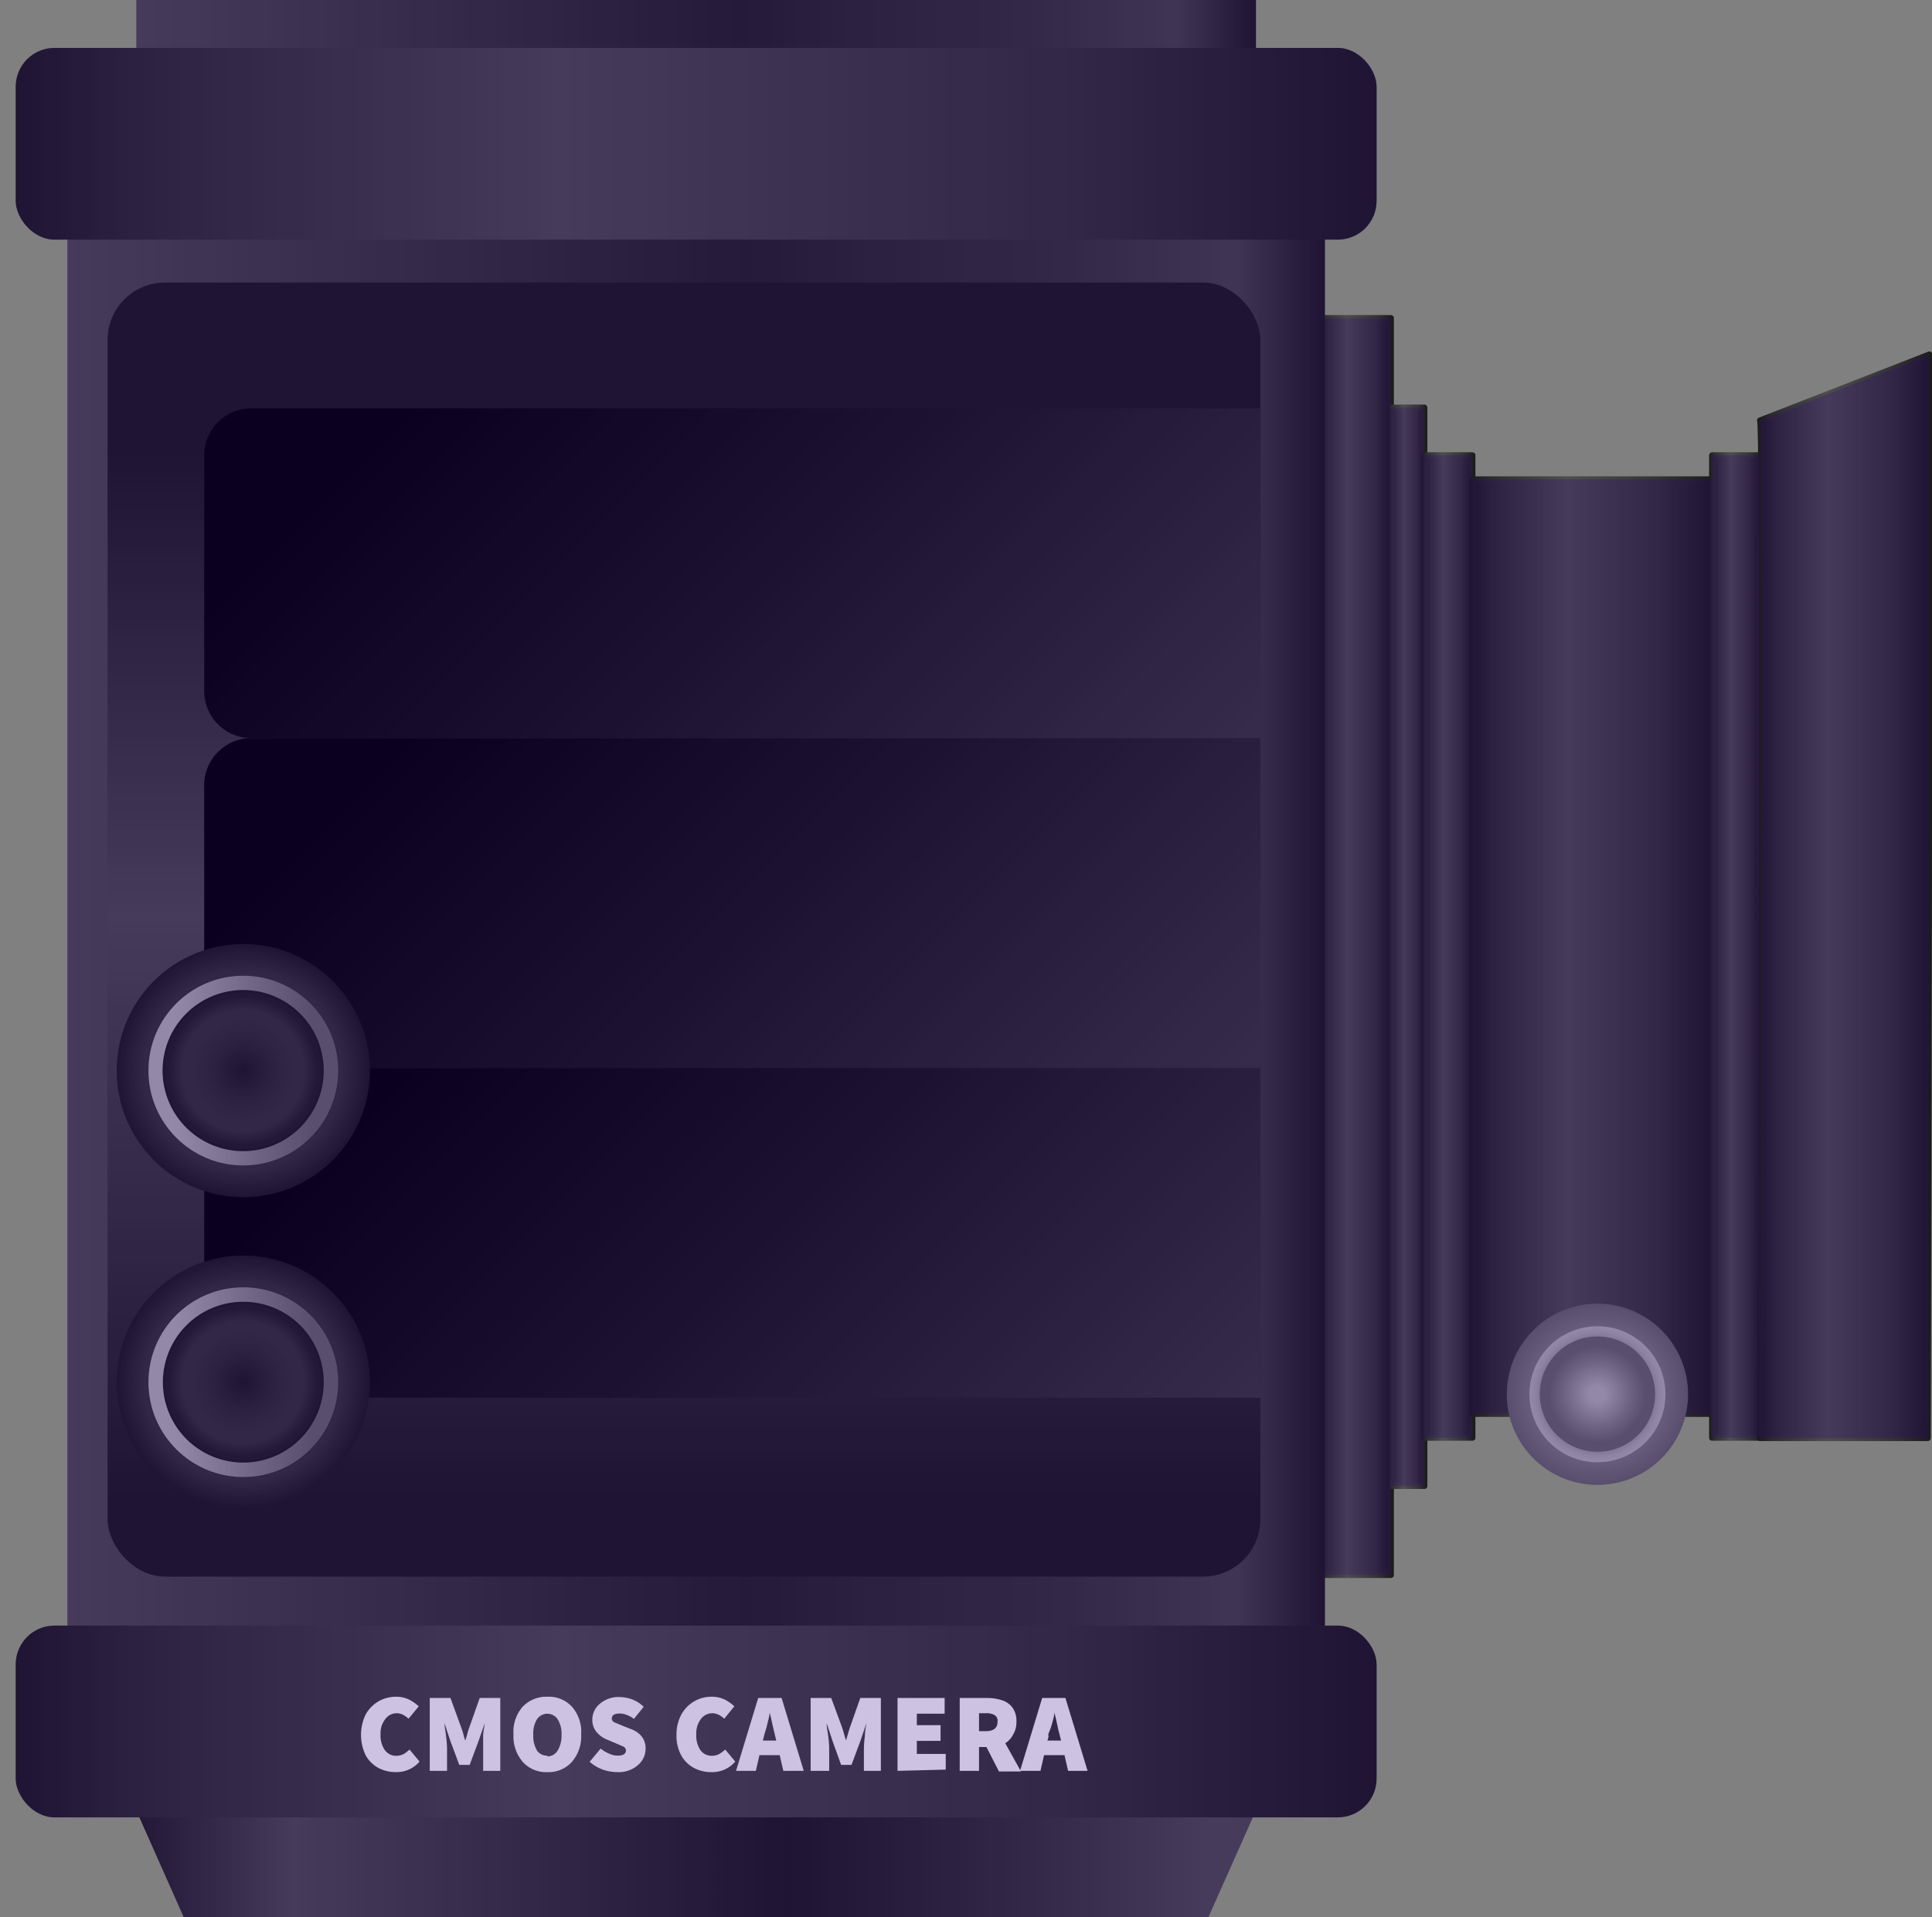 <svg xmlns="http://www.w3.org/2000/svg" xmlns:xlink="http://www.w3.org/1999/xlink" viewBox="0 0 123 122.08"><rect x="0" y="0" width="123" height="122.08" fill="#808080" stroke="none"/><defs><style>.cls-1{isolation:isolate;}.cls-10,.cls-15,.cls-2,.cls-3,.cls-31,.cls-32,.cls-33,.cls-35,.cls-36,.cls-37,.cls-4,.cls-9{stroke-linejoin:round;stroke-width:0.38px;}.cls-2{fill:url(#linear-gradient);}.cls-2,.cls-31{stroke:url(#linear-gradient-2);}.cls-3{fill:url(#linear-gradient-3);}.cls-3,.cls-32{stroke:url(#linear-gradient-4);}.cls-4{fill:url(#linear-gradient-5);}.cls-33,.cls-4{stroke:url(#linear-gradient-6);}.cls-5{fill:url(#linear-gradient-7);}.cls-6{fill:url(#linear-gradient-8);}.cls-7{fill:url(#linear-gradient-9);}.cls-8{fill:url(#linear-gradient-10);}.cls-9{fill:url(#linear-gradient-11);}.cls-35,.cls-9{stroke:url(#linear-gradient-12);}.cls-10{fill:url(#linear-gradient-13);}.cls-10,.cls-36{stroke:url(#linear-gradient-14);}.cls-11{fill:url(#radial-gradient);}.cls-12{fill:url(#radial-gradient-2);}.cls-13{fill:url(#radial-gradient-3);}.cls-14{fill:url(#radial-gradient-4);}.cls-15{fill:url(#linear-gradient-15);}.cls-15,.cls-37{stroke:url(#linear-gradient-16);}.cls-16{fill:url(#linear-gradient-17);}.cls-17{fill:url(#linear-gradient-18);}.cls-18{fill:url(#linear-gradient-19);}.cls-19{fill:url(#linear-gradient-20);}.cls-20{fill:url(#linear-gradient-21);}.cls-21{fill:url(#radial-gradient-5);}.cls-22{fill:url(#linear-gradient-22);}.cls-23{fill:url(#radial-gradient-6);}.cls-24{fill:url(#linear-gradient-23);}.cls-25{fill:url(#radial-gradient-7);}.cls-26{fill:url(#radial-gradient-8);}.cls-27{fill:url(#radial-gradient-9);}.cls-28{fill:url(#radial-gradient-10);}.cls-29{fill:#fff;}.cls-30{opacity:0.24;mix-blend-mode:color-dodge;}.cls-31,.cls-32,.cls-33,.cls-34,.cls-35,.cls-36,.cls-37{fill:#33008c;}</style><linearGradient id="linear-gradient" x1="-3061.55" y1="60.27" x2="-3056.98" y2="60.27" gradientTransform="translate(25.99 -2998.99) rotate(-90)" gradientUnits="userSpaceOnUse"><stop offset="0" stop-color="#1a1a1a"/><stop offset="0.09" stop-color="#2c2c2c"/><stop offset="0.15" stop-color="#333"/><stop offset="0.4" stop-color="#4d4d4d"/><stop offset="0.78" stop-color="#333"/><stop offset="1" stop-color="#1a1a1a"/></linearGradient><linearGradient id="linear-gradient-2" x1="-3061.74" y1="60.27" x2="-3056.79" y2="60.27" xlink:href="#linear-gradient"/><linearGradient id="linear-gradient-3" x1="-3056.98" y1="60.27" x2="-3054.84" y2="60.27" gradientTransform="translate(29.34 -2995.63) rotate(-90)" xlink:href="#linear-gradient"/><linearGradient id="linear-gradient-4" x1="-3057.16" y1="60.27" x2="-3054.65" y2="60.27" gradientTransform="translate(29.34 -2995.63) rotate(-90)" xlink:href="#linear-gradient"/><linearGradient id="linear-gradient-5" x1="-3054.84" y1="60.27" x2="-3051.79" y2="60.27" gradientTransform="translate(31.94 -2993.04) rotate(-90)" xlink:href="#linear-gradient"/><linearGradient id="linear-gradient-6" x1="-3055.03" y1="60.27" x2="-3051.6" y2="60.27" gradientTransform="translate(31.94 -2993.04) rotate(-90)" xlink:href="#linear-gradient"/><linearGradient id="linear-gradient-7" x1="-3137.9" y1="117.5" x2="-3064.52" y2="117.5" gradientTransform="translate(3145.53)" gradientUnits="userSpaceOnUse"><stop offset="0" stop-color="#1a1a1a"/><stop offset="0.15" stop-color="#4d4d4d"/><stop offset="0.58" stop-color="#1a1a1a"/><stop offset="0.78" stop-color="#333"/><stop offset="0.94" stop-color="#4d4d4d"/></linearGradient><linearGradient id="linear-gradient-8" x1="-3141.24" y1="59.51" x2="-3061.18" y2="59.51" gradientTransform="translate(3145.53)" gradientUnits="userSpaceOnUse"><stop offset="0" stop-color="#4d4d4d"/><stop offset="0.54" stop-color="#222"/><stop offset="0.65" stop-color="#2c2c2c"/><stop offset="0.78" stop-color="#333"/><stop offset="0.93" stop-color="#454545"/><stop offset="1" stop-color="#1a1a1a"/></linearGradient><linearGradient id="linear-gradient-9" x1="-3136.85" y1="2.29" x2="-3065.57" y2="2.29" xlink:href="#linear-gradient-8"/><linearGradient id="linear-gradient-10" x1="-3144.53" y1="9.16" x2="-3057.89" y2="9.16" gradientTransform="translate(3145.53)" xlink:href="#linear-gradient"/><linearGradient id="linear-gradient-11" x1="-3051.79" y1="60.27" x2="-3036.53" y2="60.27" gradientTransform="translate(41.09 -2983.88) rotate(-90)" xlink:href="#linear-gradient"/><linearGradient id="linear-gradient-12" x1="-3051.98" y1="60.27" x2="-3036.34" y2="60.27" gradientTransform="translate(41.09 -2983.88) rotate(-90)" xlink:href="#linear-gradient"/><linearGradient id="linear-gradient-13" x1="-3036.53" y1="60.27" x2="-3033.48" y2="60.27" gradientTransform="translate(50.25 -2974.73) rotate(-90)" xlink:href="#linear-gradient"/><linearGradient id="linear-gradient-14" x1="-3036.72" y1="60.27" x2="-3033.29" y2="60.27" gradientTransform="translate(50.25 -2974.73) rotate(-90)" xlink:href="#linear-gradient"/><radialGradient id="radial-gradient" cx="-3043.82" cy="88.78" r="5.77" gradientTransform="translate(3145.53)" gradientUnits="userSpaceOnUse"><stop offset="0.14" stop-color="#b3b3b3"/><stop offset="0.38" stop-color="#999"/><stop offset="0.69" stop-color="#7e7e7e"/><stop offset="1" stop-color="#666"/></radialGradient><radialGradient id="radial-gradient-2" cx="-3043.82" cy="88.78" r="4.33" gradientTransform="translate(3145.53)" gradientUnits="userSpaceOnUse"><stop offset="0.13" stop-color="#999"/><stop offset="0.38" stop-color="#7e7e7e"/><stop offset="0.63" stop-color="#666"/><stop offset="0.7" stop-color="#7a7a7a"/><stop offset="0.82" stop-color="#999"/><stop offset="0.92" stop-color="#acacac"/><stop offset="0.99" stop-color="#b3b3b3"/></radialGradient><radialGradient id="radial-gradient-3" cx="-3043.82" cy="88.78" r="3.56" gradientTransform="translate(3145.53)" gradientUnits="userSpaceOnUse"><stop offset="0.14" stop-color="#b3b3b3"/><stop offset="0.38" stop-color="#999"/><stop offset="0.62" stop-color="#7e7e7e"/><stop offset="0.87" stop-color="#666"/></radialGradient><radialGradient id="radial-gradient-4" cx="-3043.82" cy="88.78" r="3.67" xlink:href="#radial-gradient-3"/><linearGradient id="linear-gradient-15" x1="-3033.48" y1="57.06" x2="-3022.7" y2="57.06" gradientTransform="translate(3145.53)" xlink:href="#linear-gradient"/><linearGradient id="linear-gradient-16" x1="-3033.66" y1="57.06" x2="-3022.51" y2="57.06" gradientTransform="translate(3145.53)" xlink:href="#linear-gradient"/><linearGradient id="linear-gradient-17" x1="-3144.53" y1="109.61" x2="-3057.89" y2="109.61" gradientTransform="translate(3145.53)" xlink:href="#linear-gradient"/><linearGradient id="linear-gradient-18" x1="-3101.98" y1="100.39" x2="-3101.98" y2="17.99" gradientTransform="translate(3145.53)" gradientUnits="userSpaceOnUse"><stop offset="0.06" stop-color="#1a1a1a"/><stop offset="0.29" stop-color="#353535"/><stop offset="0.51" stop-color="#4d4d4d"/><stop offset="0.87" stop-color="#1a1a1a"/></linearGradient><linearGradient id="linear-gradient-19" x1="-3076.41" y1="58.11" x2="-3119.65" y2="14.87" gradientTransform="translate(3145.53)" gradientUnits="userSpaceOnUse"><stop offset="0" stop-color="#393939"/><stop offset="0.47" stop-color="#181818"/><stop offset="0.87"/></linearGradient><linearGradient id="linear-gradient-20" x1="-3076.41" y1="79.11" x2="-3119.65" y2="35.87" xlink:href="#linear-gradient-19"/><linearGradient id="linear-gradient-21" x1="-3076.41" y1="100.11" x2="-3119.65" y2="56.87" xlink:href="#linear-gradient-19"/><radialGradient id="radial-gradient-5" cx="-3130.04" cy="68.17" r="8.06" gradientTransform="translate(3145.53)" gradientUnits="userSpaceOnUse"><stop offset="0" stop-color="#1a1a1a"/><stop offset="0.09" stop-color="#2c2c2c"/><stop offset="0.15" stop-color="#333"/><stop offset="0.78" stop-color="#333"/><stop offset="1" stop-color="#1a1a1a"/></radialGradient><linearGradient id="linear-gradient-22" x1="-3136.08" y1="68.17" x2="-3124" y2="68.17" gradientTransform="translate(3145.53)" xlink:href="#radial-gradient-3"/><radialGradient id="radial-gradient-6" cx="-3130.04" cy="88.01" r="8.06" xlink:href="#radial-gradient-5"/><linearGradient id="linear-gradient-23" x1="-3136.08" y1="88.01" x2="-3124" y2="88.01" gradientTransform="translate(3145.53)" xlink:href="#radial-gradient-3"/><radialGradient id="radial-gradient-7" cx="-3130.04" cy="68.17" r="4.97" gradientTransform="translate(3145.53)" gradientUnits="userSpaceOnUse"><stop offset="0" stop-color="#1a1a1a"/><stop offset="0.38" stop-color="#2c2c2c"/><stop offset="0.65" stop-color="#333"/><stop offset="0.78" stop-color="#333"/><stop offset="1" stop-color="#1a1a1a"/></radialGradient><radialGradient id="radial-gradient-8" cx="-3130.04" cy="68.17" r="5.12" xlink:href="#radial-gradient-7"/><radialGradient id="radial-gradient-9" cx="-3130.04" cy="88.01" r="4.97" xlink:href="#radial-gradient-7"/><radialGradient id="radial-gradient-10" cx="-3130.04" cy="88.01" r="5.12" xlink:href="#radial-gradient-7"/></defs><g class="cls-1"><g id="Layer_1" data-name="Layer 1"><rect class="cls-2" x="46.24" y="57.99" width="80.04" height="4.58" transform="translate(146.54 -25.99) rotate(90)"/><rect class="cls-3" x="55.29" y="59.21" width="68.67" height="2.14" transform="translate(149.89 -29.34) rotate(90)"/><rect class="cls-4" x="60.93" y="58.75" width="62.56" height="3.05" transform="translate(152.49 -31.94) rotate(90)"/><polygon class="cls-5" points="7.63 112.92 81.01 112.92 76.93 122.08 11.7 122.08 7.63 112.92"/><rect class="cls-6" x="4.29" y="10.68" width="80.06" height="97.66"/><rect class="cls-7" x="8.68" width="71.28" height="4.58"/><rect class="cls-8" x="1" y="3.05" width="86.64" height="12.21" rx="2.47"/><rect class="cls-9" x="71.61" y="52.65" width="59.51" height="15.26" transform="translate(161.64 -41.09) rotate(90)"/><rect class="cls-10" x="79.24" y="58.75" width="62.56" height="3.05" transform="translate(170.8 -50.25) rotate(90)"/><circle class="cls-11" cx="101.7" cy="88.78" r="5.77"/><circle class="cls-12" cx="101.7" cy="88.78" r="4.33"/><circle class="cls-13" cx="101.7" cy="88.78" r="3.56"/><path class="cls-14" d="M101.7,92.44a3.67,3.67,0,1,1,3.67-3.66A3.66,3.66,0,0,1,101.7,92.44Zm0-7.11a3.45,3.45,0,1,0,3.45,3.45A3.45,3.45,0,0,0,101.7,85.33Z"/><path class="cls-15" d="M112.05,26.77l10.78-4.2q0,34.5-.1,69H112.05S112.32,26.77,112.05,26.77Z"/><rect class="cls-16" x="1" y="103.51" width="86.64" height="12.21" rx="2.47"/><rect class="cls-17" x="6.85" y="17.99" width="73.39" height="82.4" rx="3.65"/><path class="cls-18" d="M16,26H80.24a0,0,0,0,1,0,0V47a0,0,0,0,1,0,0H16a3,3,0,0,1-3-3V29a3,3,0,0,1,3-3Z"/><path class="cls-19" d="M16,47H80.24a0,0,0,0,1,0,0V68a0,0,0,0,1,0,0H16a3,3,0,0,1-3-3V50a3,3,0,0,1,3-3Z"/><path class="cls-20" d="M16,68H80.24a0,0,0,0,1,0,0V89a0,0,0,0,1,0,0H16a3,3,0,0,1-3-3V71a3,3,0,0,1,3-3Z"/><circle class="cls-21" cx="15.49" cy="68.17" r="8.06"/><circle class="cls-22" cx="15.49" cy="68.17" r="6.04"/><circle class="cls-23" cx="15.49" cy="88.01" r="8.06"/><circle class="cls-24" cx="15.49" cy="88.01" r="6.04"/><circle class="cls-25" cx="15.49" cy="68.17" r="4.97"/><path class="cls-26" d="M15.49,73.3a5.13,5.13,0,1,1,5.12-5.13A5.13,5.13,0,0,1,15.49,73.3Zm0-9.94a4.82,4.82,0,1,0,4.81,4.81A4.81,4.81,0,0,0,15.49,63.36Z"/><circle class="cls-27" cx="15.49" cy="88.01" r="4.97"/><path class="cls-28" d="M15.49,93.13A5.12,5.12,0,1,1,20.61,88,5.12,5.12,0,0,1,15.49,93.13Zm0-9.93A4.81,4.81,0,1,0,20.3,88,4.81,4.81,0,0,0,15.49,83.2Z"/><path class="cls-29" d="M25.2,112.84a2.41,2.41,0,0,1-1.1-.26,2.11,2.11,0,0,1-.81-.79,3,3,0,0,1,0-2.64,2.28,2.28,0,0,1,.83-.83,2.22,2.22,0,0,1,1.1-.28,1.86,1.86,0,0,1,.82.18,2.71,2.71,0,0,1,.62.43l-.65.79a1.61,1.61,0,0,0-.35-.25.93.93,0,0,0-.42-.1.89.89,0,0,0-.7.36,1.44,1.44,0,0,0-.31,1,1.56,1.56,0,0,0,.28,1,.87.87,0,0,0,.72.35,1,1,0,0,0,.48-.12,1.72,1.72,0,0,0,.36-.28l.64.77A1.93,1.93,0,0,1,25.2,112.84Z"/><path class="cls-29" d="M27.36,112.76v-4.64h1.32l.69,1.9c.05.13.09.26.13.4a2.77,2.77,0,0,0,.12.41h0c.05-.13.09-.27.13-.41a2.64,2.64,0,0,1,.12-.4l.67-1.9h1.31v4.64H30.76v-1.37c0-.24,0-.52,0-.83s.08-.59.1-.83h0l-.39,1.12-.57,1.53h-.66l-.57-1.53-.37-1.12h0c0,.24.07.51.1.83a6.6,6.6,0,0,1,.06.83v1.37Z"/><path class="cls-29" d="M34.85,112.84a2,2,0,0,1-1.56-.64,2.51,2.51,0,0,1-.6-1.78,2.42,2.42,0,0,1,.6-1.76,2.09,2.09,0,0,1,1.56-.62,2,2,0,0,1,1.55.62,2.42,2.42,0,0,1,.6,1.76,2.51,2.51,0,0,1-.6,1.78A2,2,0,0,1,34.85,112.84Zm0-1a.76.76,0,0,0,.65-.37,1.83,1.83,0,0,0,.25-1,1.73,1.73,0,0,0-.25-1,.79.79,0,0,0-1.31,0,1.73,1.73,0,0,0-.24,1,1.83,1.83,0,0,0,.24,1A.76.76,0,0,0,34.85,111.79Z"/><path class="cls-29" d="M39.29,112.84a2.77,2.77,0,0,1-.91-.16,2.57,2.57,0,0,1-.84-.5l.7-.84a2.2,2.2,0,0,0,.53.32,1.33,1.33,0,0,0,.55.13c.35,0,.53-.11.53-.33a.28.28,0,0,0-.17-.25l-.46-.2-.57-.24a1.71,1.71,0,0,1-.66-.47,1.2,1.2,0,0,1-.28-.82,1.3,1.3,0,0,1,.49-1,1.81,1.81,0,0,1,1.24-.42,2.4,2.4,0,0,1,.81.15,2.12,2.12,0,0,1,.73.47l-.62.77a2,2,0,0,0-.45-.25,1.19,1.19,0,0,0-.47-.09c-.33,0-.49.11-.49.32a.27.27,0,0,0,.19.25l.5.21.56.22a1.55,1.55,0,0,1,.67.48,1.24,1.24,0,0,1,.23.79,1.36,1.36,0,0,1-.47,1A1.86,1.86,0,0,1,39.29,112.84Z"/><path class="cls-29" d="M45.28,112.84a2.37,2.37,0,0,1-1.09-.26,2,2,0,0,1-.81-.79,2.52,2.52,0,0,1-.31-1.31,2.64,2.64,0,0,1,.32-1.33,2.2,2.2,0,0,1,.83-.83,2.16,2.16,0,0,1,1.09-.28,1.9,1.9,0,0,1,.83.18,2.64,2.64,0,0,1,.61.43l-.64.79a1.9,1.9,0,0,0-.35-.25,1,1,0,0,0-.42-.1.9.9,0,0,0-.71.36,1.49,1.49,0,0,0-.3,1,1.62,1.62,0,0,0,.27,1,.87.87,0,0,0,.72.35,1,1,0,0,0,.48-.12,2.11,2.11,0,0,0,.37-.28l.64.77A1.93,1.93,0,0,1,45.28,112.84Z"/><path class="cls-29" d="M49.87,112.76l-.23-1H48.35l-.23,1H46.86l1.41-4.64h1.49l1.41,4.64Zm-1.22-2.26-.08.33h.85l-.08-.33-.17-.72c-.05-.26-.11-.51-.17-.74h0c0,.23-.1.48-.15.74S48.7,110.29,48.65,110.5Z"/><path class="cls-29" d="M51.61,112.76v-4.64h1.31l.7,1.9.12.4.12.41h0l.12-.41.12-.4.67-1.9h1.31v4.64H55v-1.37a6.6,6.6,0,0,1,.06-.83c0-.32.07-.59.1-.83h0l-.38,1.12-.57,1.53h-.66L53,110.85l-.37-1.12h0c0,.24.06.51.1.83a6.6,6.6,0,0,1,.06.83v1.37Z"/><path class="cls-29" d="M57.14,112.76v-4.64h3v1H58.37v.73h1.51v1H58.37v.83h1.84v1Z"/><path class="cls-29" d="M62.33,112.76H61.1v-4.64h1.76a3,3,0,0,1,.92.14,1.33,1.33,0,0,1,.67.46,1.44,1.44,0,0,1,.26.9,1.53,1.53,0,0,1-.21.83A1.39,1.39,0,0,1,64,111l1,1.8H63.6l-.8-1.56h-.47Zm0-2.53h.44c.49,0,.74-.2.74-.61a.42.42,0,0,0-.19-.41,1,1,0,0,0-.55-.12h-.44Z"/><path class="cls-29" d="M68,112.76l-.23-1h-1.3l-.23,1H64.94l1.41-4.64h1.48l1.41,4.64Zm-1.23-2.26-.08.33h.86l-.08-.33c-.06-.21-.12-.46-.17-.72s-.12-.51-.17-.74h0c0,.23-.1.48-.16.74S66.78,110.29,66.72,110.5Z"/><g class="cls-30"><rect class="cls-31" x="46.24" y="57.99" width="80.04" height="4.58" transform="translate(146.54 -25.99) rotate(90)"/><rect class="cls-32" x="55.29" y="59.21" width="68.67" height="2.14" transform="translate(149.89 -29.34) rotate(90)"/><rect class="cls-33" x="60.93" y="58.75" width="62.56" height="3.05" transform="translate(152.49 -31.94) rotate(90)"/><polygon class="cls-34" points="7.63 112.92 81.01 112.92 76.93 122.08 11.7 122.08 7.63 112.92"/><rect class="cls-34" x="4.29" y="10.68" width="80.06" height="97.66"/><rect class="cls-34" x="8.68" width="71.28" height="4.58"/><rect class="cls-34" x="1" y="3.05" width="86.64" height="12.21" rx="2.47"/><rect class="cls-35" x="71.61" y="52.65" width="59.51" height="15.26" transform="translate(161.64 -41.09) rotate(90)"/><rect class="cls-36" x="79.24" y="58.75" width="62.56" height="3.05" transform="translate(170.8 -50.25) rotate(90)"/><circle class="cls-34" cx="101.7" cy="88.78" r="5.77"/><circle class="cls-34" cx="101.7" cy="88.78" r="4.33"/><circle class="cls-34" cx="101.7" cy="88.78" r="3.56"/><path class="cls-34" d="M101.7,92.44a3.67,3.67,0,1,1,3.67-3.66A3.66,3.66,0,0,1,101.7,92.44Zm0-7.11a3.45,3.45,0,1,0,3.45,3.45A3.45,3.45,0,0,0,101.7,85.33Z"/><path class="cls-37" d="M112.05,26.77l10.78-4.2q0,34.5-.1,69H112.05S112.32,26.77,112.05,26.77Z"/><rect class="cls-34" x="1" y="103.51" width="86.64" height="12.21" rx="2.47"/><rect class="cls-34" x="6.85" y="17.99" width="73.39" height="82.4" rx="3.65"/><path class="cls-34" d="M16,26H80.24a0,0,0,0,1,0,0V47a0,0,0,0,1,0,0H16a3,3,0,0,1-3-3V29a3,3,0,0,1,3-3Z"/><path class="cls-34" d="M16,47H80.24a0,0,0,0,1,0,0V68a0,0,0,0,1,0,0H16a3,3,0,0,1-3-3V50a3,3,0,0,1,3-3Z"/><path class="cls-34" d="M16,68H80.24a0,0,0,0,1,0,0V89a0,0,0,0,1,0,0H16a3,3,0,0,1-3-3V71a3,3,0,0,1,3-3Z"/><circle class="cls-34" cx="15.49" cy="68.17" r="8.06"/><circle class="cls-34" cx="15.49" cy="68.17" r="6.04"/><circle class="cls-34" cx="15.49" cy="88.01" r="8.06"/><circle class="cls-34" cx="15.49" cy="88.01" r="6.04"/><circle class="cls-34" cx="15.49" cy="68.17" r="4.97"/><path class="cls-34" d="M15.49,73.3a5.13,5.13,0,1,1,5.12-5.13A5.13,5.13,0,0,1,15.49,73.3Zm0-9.94a4.82,4.82,0,1,0,4.81,4.81A4.81,4.81,0,0,0,15.49,63.36Z"/><circle class="cls-34" cx="15.49" cy="88.01" r="4.97"/><path class="cls-34" d="M15.49,93.13A5.12,5.12,0,1,1,20.61,88,5.12,5.12,0,0,1,15.49,93.13Zm0-9.93A4.81,4.81,0,1,0,20.3,88,4.81,4.81,0,0,0,15.49,83.2Z"/></g></g></g></svg>